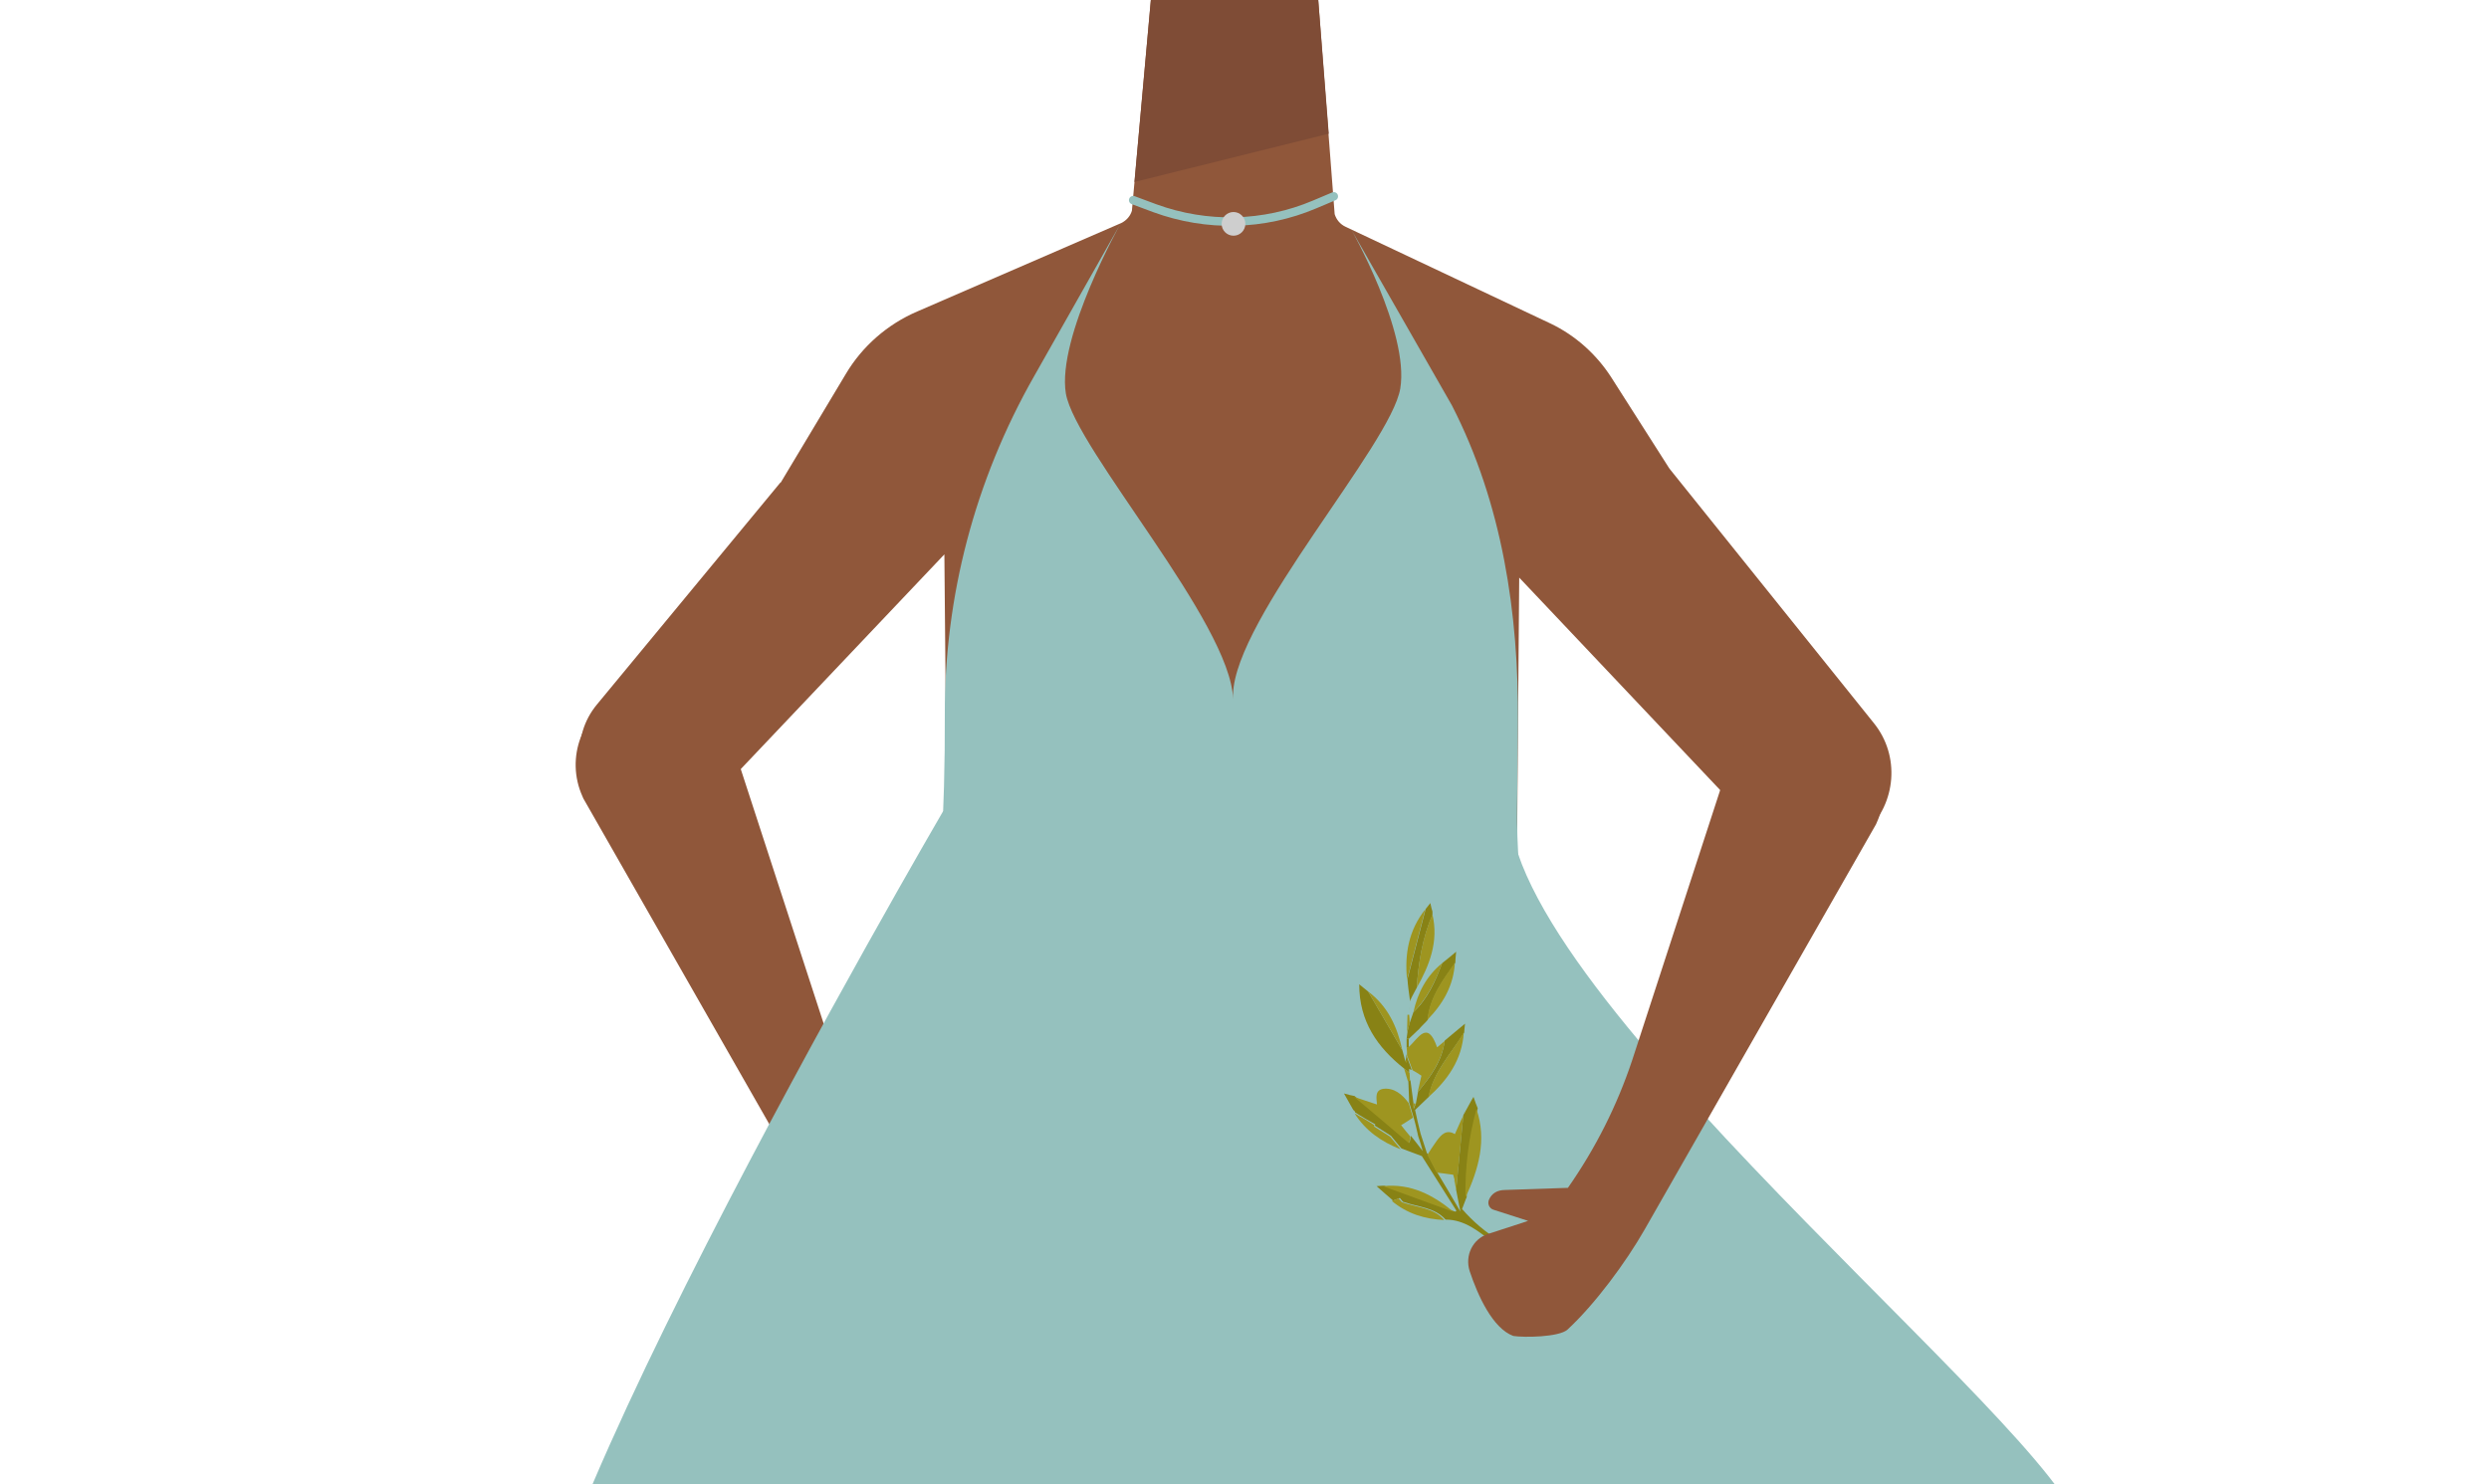 <?xml version="1.0" encoding="utf-8"?>
<!-- Generator: Adobe Illustrator 26.0.3, SVG Export Plug-In . SVG Version: 6.00 Build 0)  -->
<svg version="1.1" id="Calque_1" xmlns="http://www.w3.org/2000/svg" xmlns:xlink="http://www.w3.org/1999/xlink" x="0px" y="0px"
	 viewBox="0 0 588 350.8" style="enable-background:new 0 0 588 350.8;" xml:space="preserve">
<style type="text/css">
	.st0{fill:#90573A;}
	.st1{fill:#7F4C36;}
	.st2{fill:#95C1BE;}
	.st3{fill:none;stroke:#95C1BE;stroke-width:2;stroke-linecap:round;stroke-miterlimit:10;}
	.st4{fill:#888215;}
	.st5{fill:#9E9520;}
	.st6{fill:#CECECE;}
</style>
<path class="st0" d="M442.7,170.9L394.6,111c-0.1-0.1-0.2-0.3-0.3-0.4l-13.7-21.5c-3.5-5.4-8.4-9.8-14.2-12.6l-48.5-22.9
	c-1.3-0.6-2.2-1.7-2.6-3l-3.9-50.8h-39.5l-4.5,50c-0.4,1.3-1.3,2.3-2.5,2.9l-48.2,20.9c-7,3-13,8.2-16.9,14.8l-15.1,25.2
	c-0.1,0.2-0.2,0.4-0.4,0.5L141,166.5c-6.2,7.5-5.2,18.6,2.3,24.8c7.5,6.2,18.6,5.2,24.9-2.3c0.1-0.1,0.2-0.2,0.2-0.3l54.7-57.7
	l0.7,77.6c0,0.2,0,0.4,0,0.6l-15.4,127.9c-1.1,9.4,5.1,18,14.3,20c0,0,50.5,13.7,67.8,14.4c17.9,0.7,71-9.5,71-9.5
	c0.1,0,0.2,0,0.2,0c10-1.5,16.8-10.7,15.4-20.7l-18.8-127.7c0-0.2,0-0.5,0-0.7c0-5.1,0.5-64.7,0.6-76.4l55.7,58.9
	c6.9,7.4,18.6,8,26.2,1.2C448,189.8,448.9,178.6,442.7,170.9z"/>
<polygon class="st1" points="271.9,-0.3 311.4,-0.3 313.9,31.6 268,43 "/>
<path class="st2" d="M380.6,342.8l-20.2-125.2c-1.4-8.8-2.1-17.7-2-26.6l0.2-20.2c0.2-25.8-3.7-51.8-15.6-75L319.1,54
	c0,0,13.9,24.5,11.7,37.8c-2.2,13.3-39,54.2-39.5,72.2v1.2c-0.5-18-37.2-59-39.5-72.2c-2.2-13.3,13.1-40.5,13.1-40.5l-20.6,36.4
	c-14,24.6-21.2,52.1-21.1,80l0,0c0.1,22.5-1.2,45-4,67.4L202.9,349c-6.2,50.7,44.6,21.8,87.4,71.4c6.3,7.3,38,27.4,42,18.7
	c21.2-46.1,52.1-47.7,50.1-79.9C382,353.7,381.5,348.2,380.6,342.8z"/>
<path class="st0" d="M242.4,313.7c2,0.8-22.5-31.2-22.5-31.2l-0.3-6.5c-0.1-2.1-2.2-3.6-4.2-2.9l-4.8,1.5l0,0
	c-6.5-9.3-11.6-19.4-15.2-30.2l-21.1-64.8l-4.3-7.7c-4.6-8.2-14.7-11.6-23.3-7.7c-9.2,4.1-13.2,14.9-9.1,24c0.1,0.3,0.3,0.7,0.5,1
	l54.4,95.3c4.4,7.7,9.9,14.7,16.4,20.7c2,1.8,4,3.5,5.9,4.8c5.7,3.8,18.1,12.2,25.2,17.1c1.7,1.2,4-0.2,3.7-2.3L242.4,313.7z"/>
<path class="st2" d="M222.8,191.7c0,0-117.8,201.9-93.6,212.6c24.2,10.7,37.7,5.6,46.1,18s26.4,12.9,32.1,28.7
	c5.6,15.7,37.7,12.7,50.6,21.7c12.9,9,23.2-4.7,41.2,0.9s32.5,12.8,55,7.7s16.8-28.1,35.7-30.4c18.9-2.2-5.3-7.9,26.2-18.6
	c31.5-10.7,13.5-27.6,42.7-36s6.2-25.3,29.8-30.9c23.6-5.6-111.8-109.9-130-163.7"/>
<path class="st3" d="M267.7,47.3l5.1,1.9c12.3,4.5,25.8,4.2,37.8-0.9l4.5-1.9"/>
<g id="GcAfxX_00000158726393485427391440000013673085389559127732_">
	<g>
		<path class="st4" d="M341.3,245.9c1.4-1.2,2.9-2.4,4.8-4c-0.1,1.1-0.2,1.6-0.2,2.1c-3.1,5-7.3,9.3-8.4,15.3h-0.1
			c-0.2,0.2-0.3,0.3-0.5,0.5c-0.8,0.8-1.7,1.6-2.6,2.5c0.4,1.8,0.8,3.7,1.3,5.6c0.5,1.5,1,3.1,1.5,4.6c0.1,0.1,0.1,0.1,0.2,0.2v0.1
			c0.7,1.4,1.5,2.8,2.2,4.2c1.6,2.7,3.2,5.3,5.5,9.3c-0.5-2.7-0.8-3.9-1-5.1c0.6-5.9,1.1-11.8,1.7-17.7c0.1-0.2,0.2-0.4,0.3-0.5
			c0.1-0.1,0.1-0.3,0.2-0.4c0.6-1,1.1-2.1,1.9-3.4c0.4,1.2,0.7,2,1,2.7c-1.8,6.9-2.7,13.8-2.6,20.9v0.1c-0.1,0.2-0.2,0.4-0.3,0.7
			c-0.3,0.7-0.5,1.4-0.8,2.1c5.2,6,11.8,9.9,20.3,12.9c-10.9,1.1-15-10.4-24.2-10.4c-2.6-2.9-6.3-2.9-10-4.2c0,0.1-0.3-0.3-0.8-0.9
			c-0.5,0.2-1.1,0.4-1.6,0.6c-1.2-1-2.3-2-3.9-3.4c1-0.1,1.4-0.1,1.8-0.1c5.6,2,11.1,4.1,16.7,6.1c0.1,0,0.2,0,0.2,0
			c0.1-0.1,0.2-0.3,0.1-0.3c-2.6-4.1-5.1-8.1-8.1-12.8c-1-0.4-2.9-1.1-4.8-1.8c-1-1.1-1.9-2.3-2.5-3c-1.6-1-2.7-1.7-3.8-2.4
			c0-0.1,0.1-0.2,0.1-0.3c-1.6-0.9-3.2-1.8-4.7-2.8c-0.1,0-0.1-0.1-0.1-0.2c-0.1-0.1-0.2-0.3-0.4-0.4c-0.6-1.1-1.3-2.3-2.2-3.9
			c1.1,0.3,1.8,0.5,2.5,0.6c4.2,3.5,8.3,7.1,13,11c0.2-1,0.3-1.3,0.3-1.6c0.9,1.1,1.7,2.2,2.8,3.6c-0.3-1.1-0.5-1.8-0.7-2.4
			s-0.4-1.1-0.5-1.7c-0.3-1.3-0.6-2.7-1-4c-0.3-1.1-0.7-2.3-1-3.4c-0.1-1.7-0.1-3.4-0.2-5.1c0.2,0,0.4-0.1,0.5-0.1
			c0.2,1.8,0.5,3.5,0.7,5.3c0,0.3,0,0.5,0.1,1.4c0.3-0.8,0.4-1.1,0.5-1.3c0.2-0.9,0.3-1.8,0.5-2.7
			C337.9,254.5,340.7,250.8,341.3,245.9z"/>
		<path class="st5" d="M332.8,260.7c0.3,1.1,0.7,2.3,1,3.4c-0.9,0.6-1.8,1.2-2.8,1.8c0.8,1,1.5,1.9,2.2,2.7
			c-0.1,0.3-0.1,0.6-0.3,1.6c-4.7-4-8.8-7.5-13-11c1.8,0.6,3.5,1.2,5.4,1.8c-0.1-1.4-0.6-3.4,1.5-3.7
			C329.3,257,331.3,258.6,332.8,260.7z"/>
		<path class="st4" d="M331.7,252.5c-6.3-5-10.6-11.1-10.6-19.9c0.9,0.7,1.5,1.2,2.1,1.7c2.7,4.6,5.4,9.3,8.1,13.9
			c0.2,0.9,0.5,1.7,0.7,2.6c0,0.1,0,0.2,0,0.2c0,0.2-0.1,0.3,0.4-2.3c-0.3,2.6-0.3,2.5-0.3,2.3s0.1-0.3,0.1-0.5c0-0.4,0-0.8,0-1.2
			c0.4,1.2,0.9,2.3,1.3,3.5c-0.2,0-0.4-0.1-0.6-0.2c0,0.3,0,0.6,0,0.8C332.5,253.2,332.1,252.8,331.7,252.5z"/>
		<path class="st5" d="M339.4,277.1c-0.7-1.4-1.5-2.8-2.2-4.2c0.7-1.1,1.4-2.2,2.2-3.3c1.1-1.5,2.3-2.8,4.3-1.6c0.7-1.5,1.3-3,2-4.4
			c-0.6,5.9-1.1,11.8-1.7,17.7c-0.1-0.6-0.2-1.2-0.3-1.8c0-0.3-0.1-0.5-0.1-0.8c-0.1-0.5-0.3-1-0.3-1.1
			C341.7,277.4,340.6,277.2,339.4,277.1z"/>
		<path class="st5" d="M333.7,252.9c-0.4-1.2-0.9-2.3-1.3-3.5c0-0.6,0-1.3-0.1-1.9c0.2,0,0.3-0.1,0.5-0.1c2.2-1.9,4.4-6.6,6.7,0.1
			c0.6-0.5,1.2-1,1.8-1.5c-0.7,4.8-3.4,8.5-6.4,12.1c0.3-1.3,0.6-2.7,0.9-3.9C335.1,253.7,334.4,253.3,333.7,252.9z"/>
		<path class="st4" d="M333,241.8c0.3-0.9,0.6-1.7,0.9-2.6c3.4-3.2,5.2-7.3,6.8-11.6c1-0.8,2-1.6,3.3-2.7c-0.1,1.2-0.2,1.9-0.2,2.6
			c-2.9,4.2-6,8.2-6.5,13.5c-0.6,0.7-1.3,1.3-1.9,2c-0.1,0.1-0.2,0.3-0.4,0.4c-0.7,0.7-1.5,1.4-2.2,2.1c-0.2,0-0.3-0.1-0.5-0.1
			c0.1-0.5,0.1-1,0.2-1.5C332.6,243.2,332.8,242.5,333,241.8z"/>
		<path class="st5" d="M346.2,283c-0.1-7.1,0.7-14.1,2.6-20.9C351.3,269.4,349.3,276.3,346.2,283z"/>
		<path class="st4" d="M334.7,233.4c-0.4,0.8-0.9,1.6-1.6,3.1c-0.3-2.2-0.5-3.6-0.6-5.1c1.4-5.5,2.9-11.1,4.3-16.6
			c0.3-0.4,0.6-0.8,1.1-1.4c0.2,0.9,0.3,1.4,0.5,2c0,0.3,0,0.5,0,0.8l0,0C336,221.7,335.1,227.5,334.7,233.4z"/>
		<path class="st5" d="M337.4,259.3c1.2-6,5.4-10.3,8.4-15.3C345.4,250.4,342,255.2,337.4,259.3z"/>
		<path class="st5" d="M334.7,233.4c0.4-5.9,1.3-11.8,3.7-17.3C339.9,222.5,337.7,228.1,334.7,233.4z"/>
		<path class="st5" d="M343.4,286.4c-5.6-2-11.1-4.1-16.7-6.1C333.3,279.6,338.6,282.4,343.4,286.4z"/>
		<path class="st5" d="M337.2,241c0.5-5.3,3.6-9.4,6.5-13.5C343.4,232.9,340.9,237.2,337.2,241z"/>
		<path class="st5" d="M336.7,214.9c-1.4,5.5-2.9,11.1-4.3,16.6C331.8,225.4,332.8,219.8,336.7,214.9z"/>
		<path class="st5" d="M331.3,248.2c-2.7-4.6-5.4-9.3-8.1-13.9C327.9,237.8,330.1,242.7,331.3,248.2z"/>
		<path class="st5" d="M328.8,283.8c0.5-0.2,1.1-0.4,1.6-0.6c0.5,0.6,0.9,1,0.8,0.9c3.8,1.3,7.5,1.3,10,4.2
			C336.6,288.1,332.4,286.8,328.8,283.8z"/>
		<path class="st5" d="M320,263.1c1.6,0.9,3.2,1.8,4.7,2.8c0,0.1-0.1,0.2-0.1,0.3c1.1,0.7,2.2,1.4,3.8,2.4c0.6,0.7,1.5,1.8,2.5,3
			C326.3,269.8,322.6,267.2,320,263.1z"/>
		<path class="st5" d="M340.7,227.6c-1.6,4.3-3.5,8.3-6.8,11.6C334.9,234.6,337,230.6,340.7,227.6z"/>
		<path class="st5" d="M333,241.8c-0.2,0.7-0.4,1.4-0.6,2.2c0-1.4,0.1-2.8,0.1-4.2c0.1,0,0.3,0,0.4,0C333,240.4,333,241.1,333,241.8
			z"/>
		<path class="st5" d="M331.7,252.5c0.4,0.3,0.9,0.7,1.3,1c0,0.6,0.1,1.3,0.1,1.9c-0.2,0-0.4,0.1-0.5,0.1
			C332.3,254.5,332,253.5,331.7,252.5z"/>
		<path class="st5" d="M337,272.6c-0.5-1.5-1-3.1-1.5-4.6C336,269.5,336.5,271.1,337,272.6z"/>
		<path class="st4" d="M332.8,247.4c-0.2,0-0.3,0.1-0.5,0.1c0-0.7,0-1.4,0-2.1c0.2,0,0.3,0.1,0.5,0.1
			C332.8,246.1,332.8,246.8,332.8,247.4z"/>
		<path class="st5" d="M332.8,239.1C333.2,237.5,333.1,237.7,332.8,239.1C332.9,237.7,332.9,237.4,332.8,239.1z"/>
		<path class="st5" d="M336.8,259.9c0.2-0.2,0.3-0.3,0.5-0.5C337.2,259.6,337,259.7,336.8,259.9z"/>
		<path class="st5" d="M338.4,216.2c0-0.3,0-0.5,0-0.8C338.4,215.7,338.4,215.9,338.4,216.2z"/>
		<path class="st5" d="M345.9,283.7c0.1-0.2,0.2-0.4,0.3-0.7C346.1,283.2,346,283.5,345.9,283.7z"/>
		<path class="st5" d="M319.5,262.5c0.1,0.1,0.2,0.3,0.4,0.4C319.7,262.8,319.6,262.7,319.5,262.5z"/>
		<path class="st5" d="M346,262.7c-0.1,0.1-0.1,0.3-0.2,0.4C345.8,263,345.9,262.8,346,262.7z"/>
		<path class="st5" d="M332.4,250.6c0,0.2-0.1,0.3-0.1,0.5l-0.2-0.1c0-0.1,0-0.1,0-0.2C332.2,250.7,332.3,250.7,332.4,250.6z"/>
		<path class="st5" d="M335,243.4c0.1-0.1,0.2-0.3,0.4-0.4C335.2,243.1,335.1,243.3,335,243.4z"/>
		<path class="st5" d="M333.1,236.3c0,0.1,0.1,0.2,0.1,0.3h-0.1C333.1,236.6,333.1,236.5,333.1,236.3L333.1,236.3z"/>
		<path class="st5" d="M335.3,269.8c-0.2-0.6-0.4-1.1-0.5-1.7C334.9,268.7,335.1,269.3,335.3,269.8z"/>
		<path class="st5" d="M333.8,260.7c0.2,0,0.4,0.1,0.6,0.1c-0.1,0.2-0.2,0.5-0.5,1.3C333.8,261.2,333.8,261,333.8,260.7z"/>
		<path class="st5" d="M332.3,251.1c0,0.2,0,0.3,0.3-2.3c-0.5,2.6-0.4,2.4-0.4,2.3C332.1,251,332.3,251.1,332.3,251.1z"/>
		<path class="st4" d="M343.6,279.5c0-0.3-0.1-0.5-0.1-0.8C343.5,279,343.5,279.2,343.6,279.5z"/>
	</g>
</g>
<path class="st0" d="M351.5,291.6c4.4-1.4,9.5-3.1,9.5-3.1l-8.1-2.6c-1.1-0.3-1.6-1.5-1.1-2.5c0.6-1.3,1.8-2.2,3.8-2.2l14.8-0.5l0,0
	c6.5-9.3,11.6-19.4,15.2-30.2l21.1-64.8l4.3-7.7c4.6-8.2,14.7-11.6,23.3-7.7c9.2,4.1,13.2,14.9,9.1,24c-0.1,0.3-0.3,0.7-0.5,1
	l-54.4,95.3c-4.4,7.7-11.7,17.6-18.2,23.6c-2,1.8-10.3,1.9-12.8,1.5c-4.9-1.8-8.4-9.6-10.3-15.3C346,296.7,347.9,292.8,351.5,291.6z
	"/>
<circle class="st6" cx="291.4" cy="52.9" r="2.8"/>
</svg>
